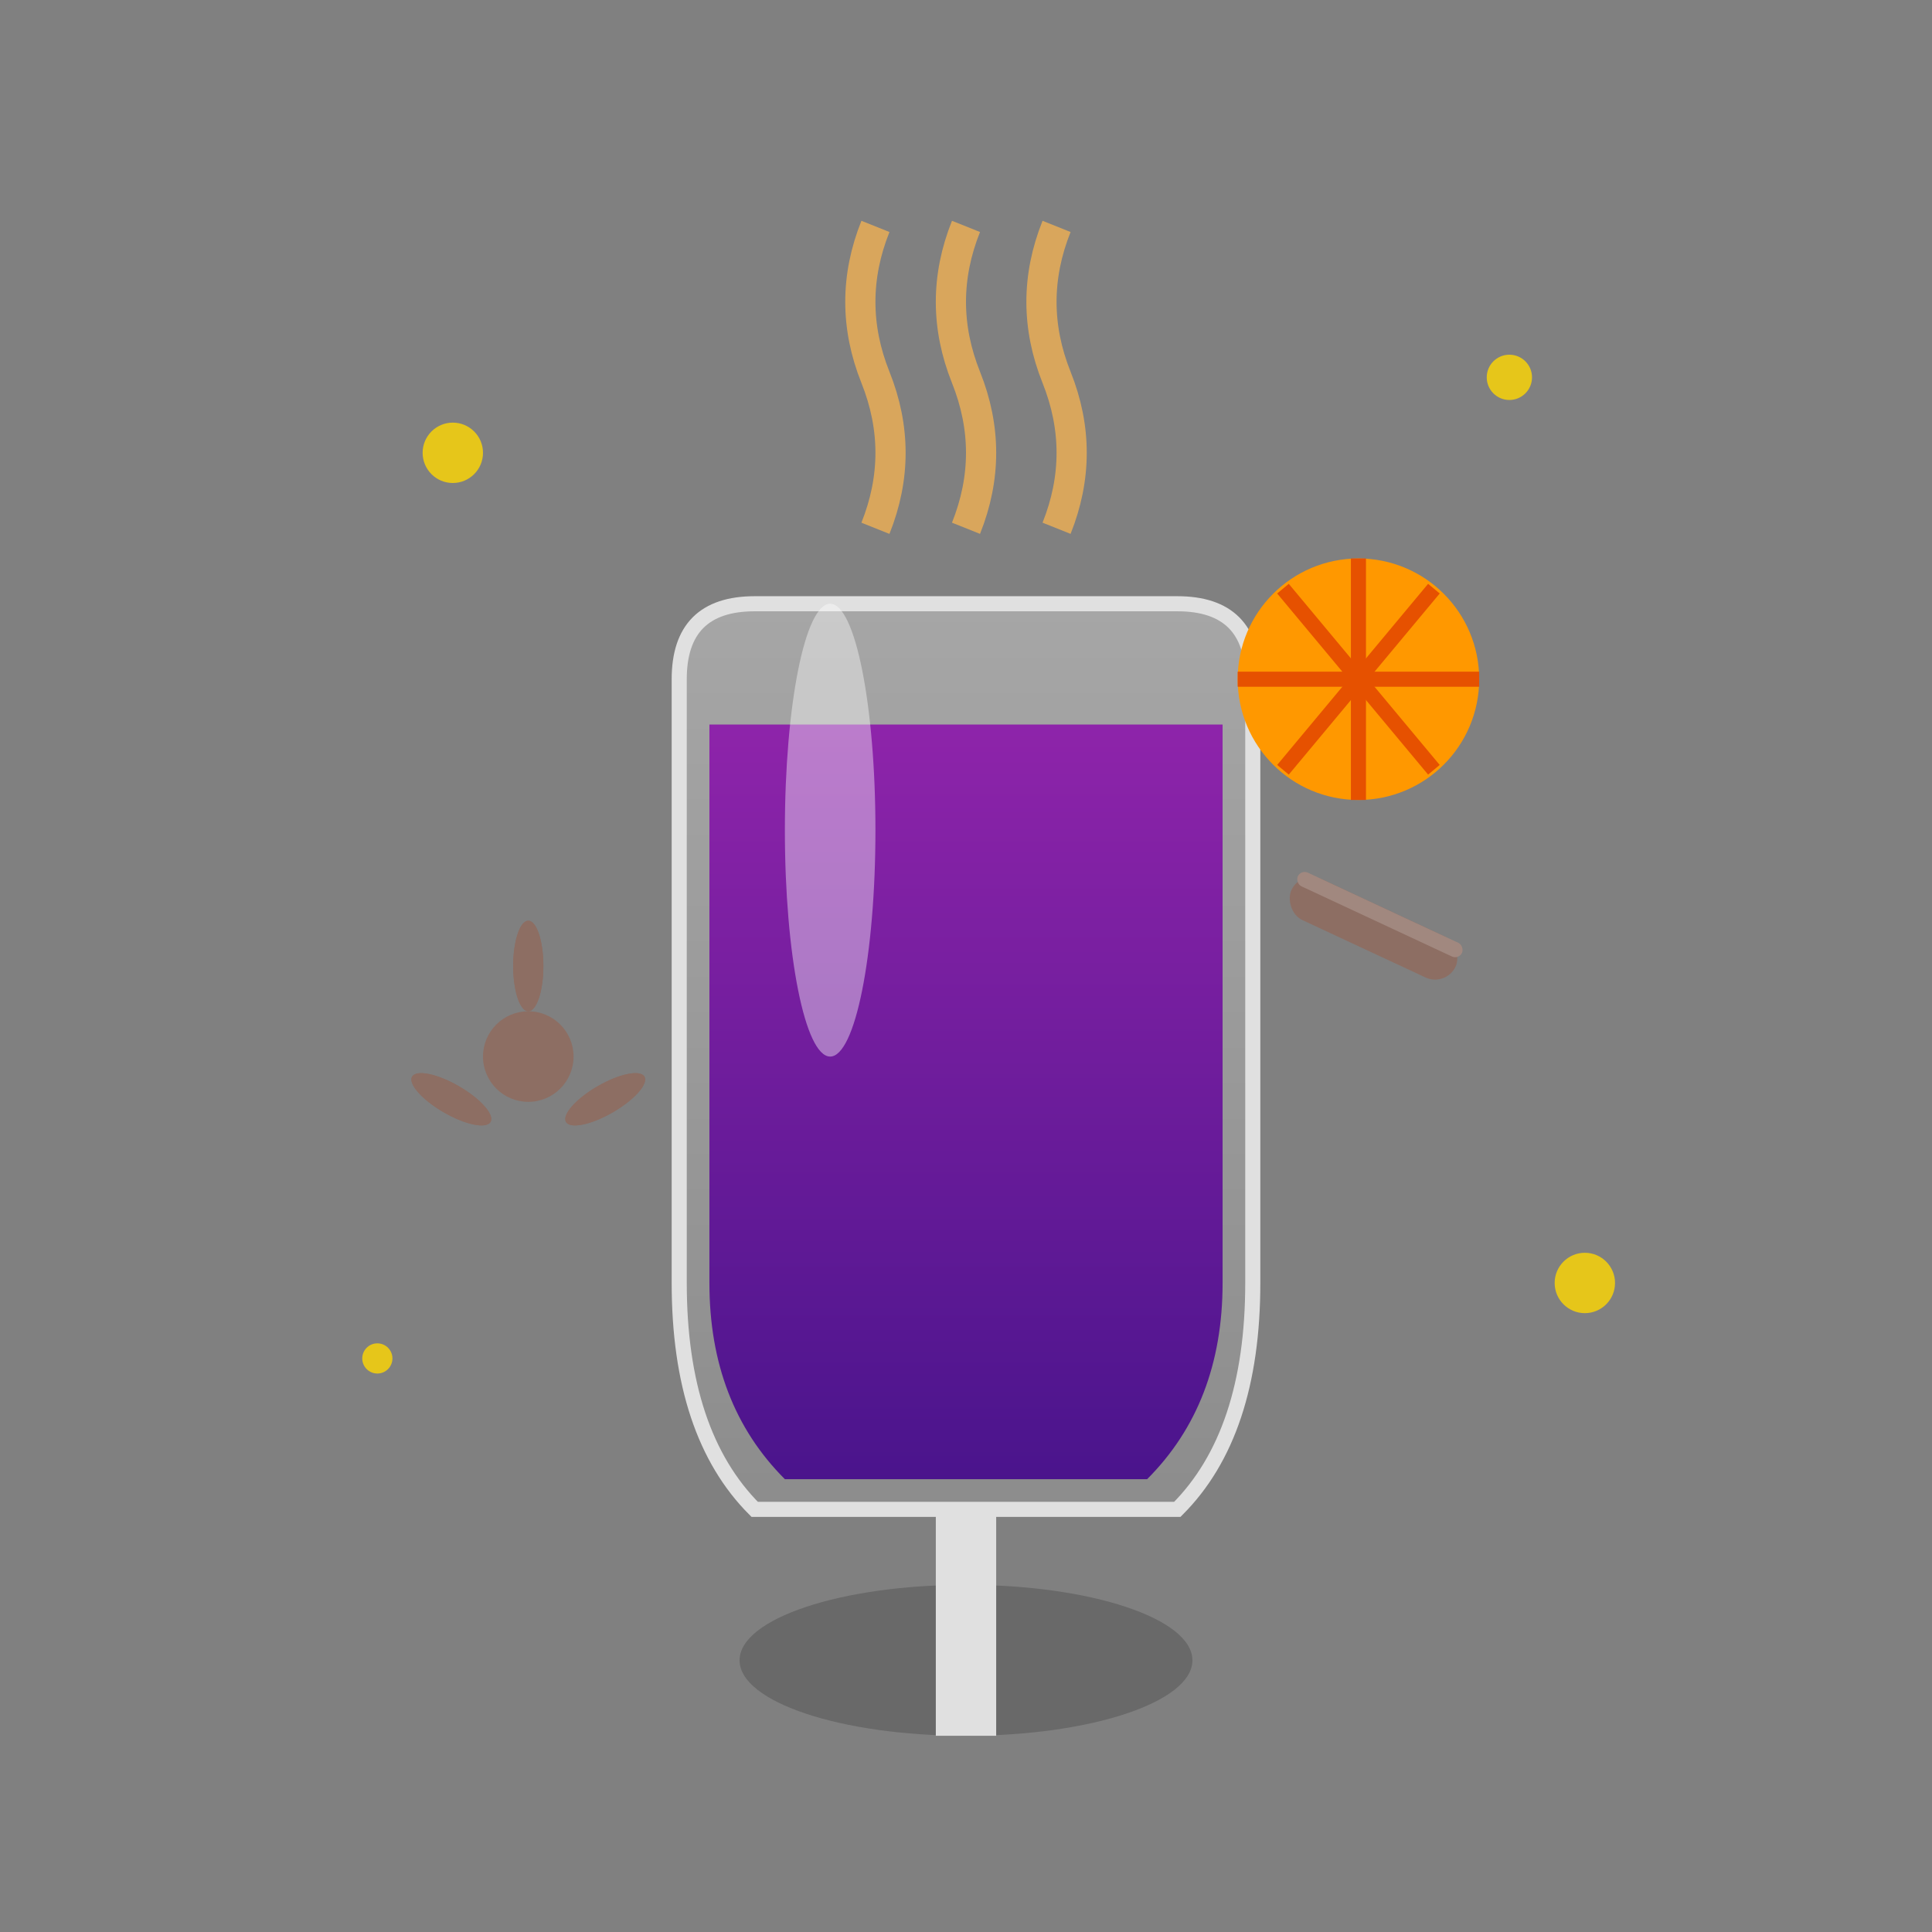 <svg width="128" height="128" viewBox="0 0 128 128" xmlns="http://www.w3.org/2000/svg">
  <rect x="0" y="0" width="128" height="128" fill="#808080" stroke="none"/>
  <defs>
    <linearGradient id="wineGradient" x1="0%" y1="0%" x2="0%" y2="100%">
      <stop offset="0%" style="stop-color:#8E24AA;stop-opacity:1" />
      <stop offset="100%" style="stop-color:#4A148C;stop-opacity:1" />
    </linearGradient>
    <linearGradient id="glassGradient" x1="0%" y1="0%" x2="0%" y2="100%">
      <stop offset="0%" style="stop-color:#FFF;stop-opacity:0.3" />
      <stop offset="100%" style="stop-color:#FFF;stop-opacity:0.1" />
    </linearGradient>
  </defs>
  
  <!-- Glass base -->
  <ellipse cx="64" cy="110" rx="15" ry="5" fill="#333" opacity="0.3"/>
  
  <!-- Glass bowl -->
  <path d="M45 85 Q45 95, 50 100 L78 100 Q83 95, 83 85 L83 45 Q83 40, 78 40 L50 40 Q45 40, 45 45 Z" fill="url(#glassGradient)" stroke="#E0E0E0" stroke-width="1"/>
  
  <!-- Wine -->
  <path d="M47 85 Q47 93, 52 98 L76 98 Q81 93, 81 85 L81 48 L47 48 Z" fill="url(#wineGradient)"/>
  
  <!-- Glass stem -->
  <rect x="62" y="100" width="4" height="15" fill="#E0E0E0"/>
  
  <!-- Glass highlight -->
  <ellipse cx="55" cy="55" rx="3" ry="15" fill="#FFF" opacity="0.4"/>
  
  <!-- Steam -->
  <g stroke="#FFB74D" stroke-width="2" fill="none" opacity="0.7">
    <path d="M58 35 Q60 30, 58 25 Q56 20, 58 15">
      <animate attributeName="opacity" values="0.7;0.3;0.7" dur="3s" repeatCount="indefinite"/>
    </path>
    <path d="M64 35 Q66 30, 64 25 Q62 20, 64 15">
      <animate attributeName="opacity" values="0.3;0.7;0.3" dur="3s" repeatCount="indefinite"/>
    </path>
    <path d="M70 35 Q72 30, 70 25 Q68 20, 70 15">
      <animate attributeName="opacity" values="0.7;0.3;0.7" dur="3s" repeatCount="indefinite"/>
    </path>
  </g>
  
  <!-- Cinnamon stick -->
  <rect x="85" y="60" width="12" height="3" fill="#8D6E63" rx="1.5" transform="rotate(25 91 61.5)"/>
  <rect x="85" y="60" width="12" height="1" fill="#A1887F" rx="0.5" transform="rotate(25 91 61.5)"/>
  
  <!-- Orange slice -->
  <circle cx="90" cy="45" r="8" fill="#FF9800"/>
  <g stroke="#E65100" stroke-width="1" fill="none">
    <line x1="90" y1="37" x2="90" y2="53"/>
    <line x1="82" y1="45" x2="98" y2="45"/>
    <line x1="85" y1="39" x2="95" y2="51"/>
    <line x1="95" y1="39" x2="85" y2="51"/>
  </g>
  
  <!-- Star anise -->
  <g fill="#8D6E63" transform="translate(35,70)">
    <circle cx="0" cy="0" r="3"/>
    <ellipse cx="0" cy="-6" rx="1" ry="3"/>
    <ellipse cx="5" cy="-3" rx="1" ry="3" transform="rotate(60)"/>
    <ellipse cx="5" cy="3" rx="1" ry="3" transform="rotate(120)"/>
    <ellipse cx="0" cy="6" rx="1" ry="3" transform="rotate(180)"/>
    <ellipse cx="-5" cy="3" rx="1" ry="3" transform="rotate(240)"/>
    <ellipse cx="-5" cy="-3" rx="1" ry="3" transform="rotate(300)"/>
  </g>
  
  <!-- Sparkles -->
  <g fill="#FFD700" opacity="0.8">
    <circle cx="30" cy="30" r="2"/>
    <circle cx="100" cy="25" r="1.5"/>
    <circle cx="25" cy="90" r="1"/>
    <circle cx="105" cy="85" r="2"/>
  </g>
</svg>